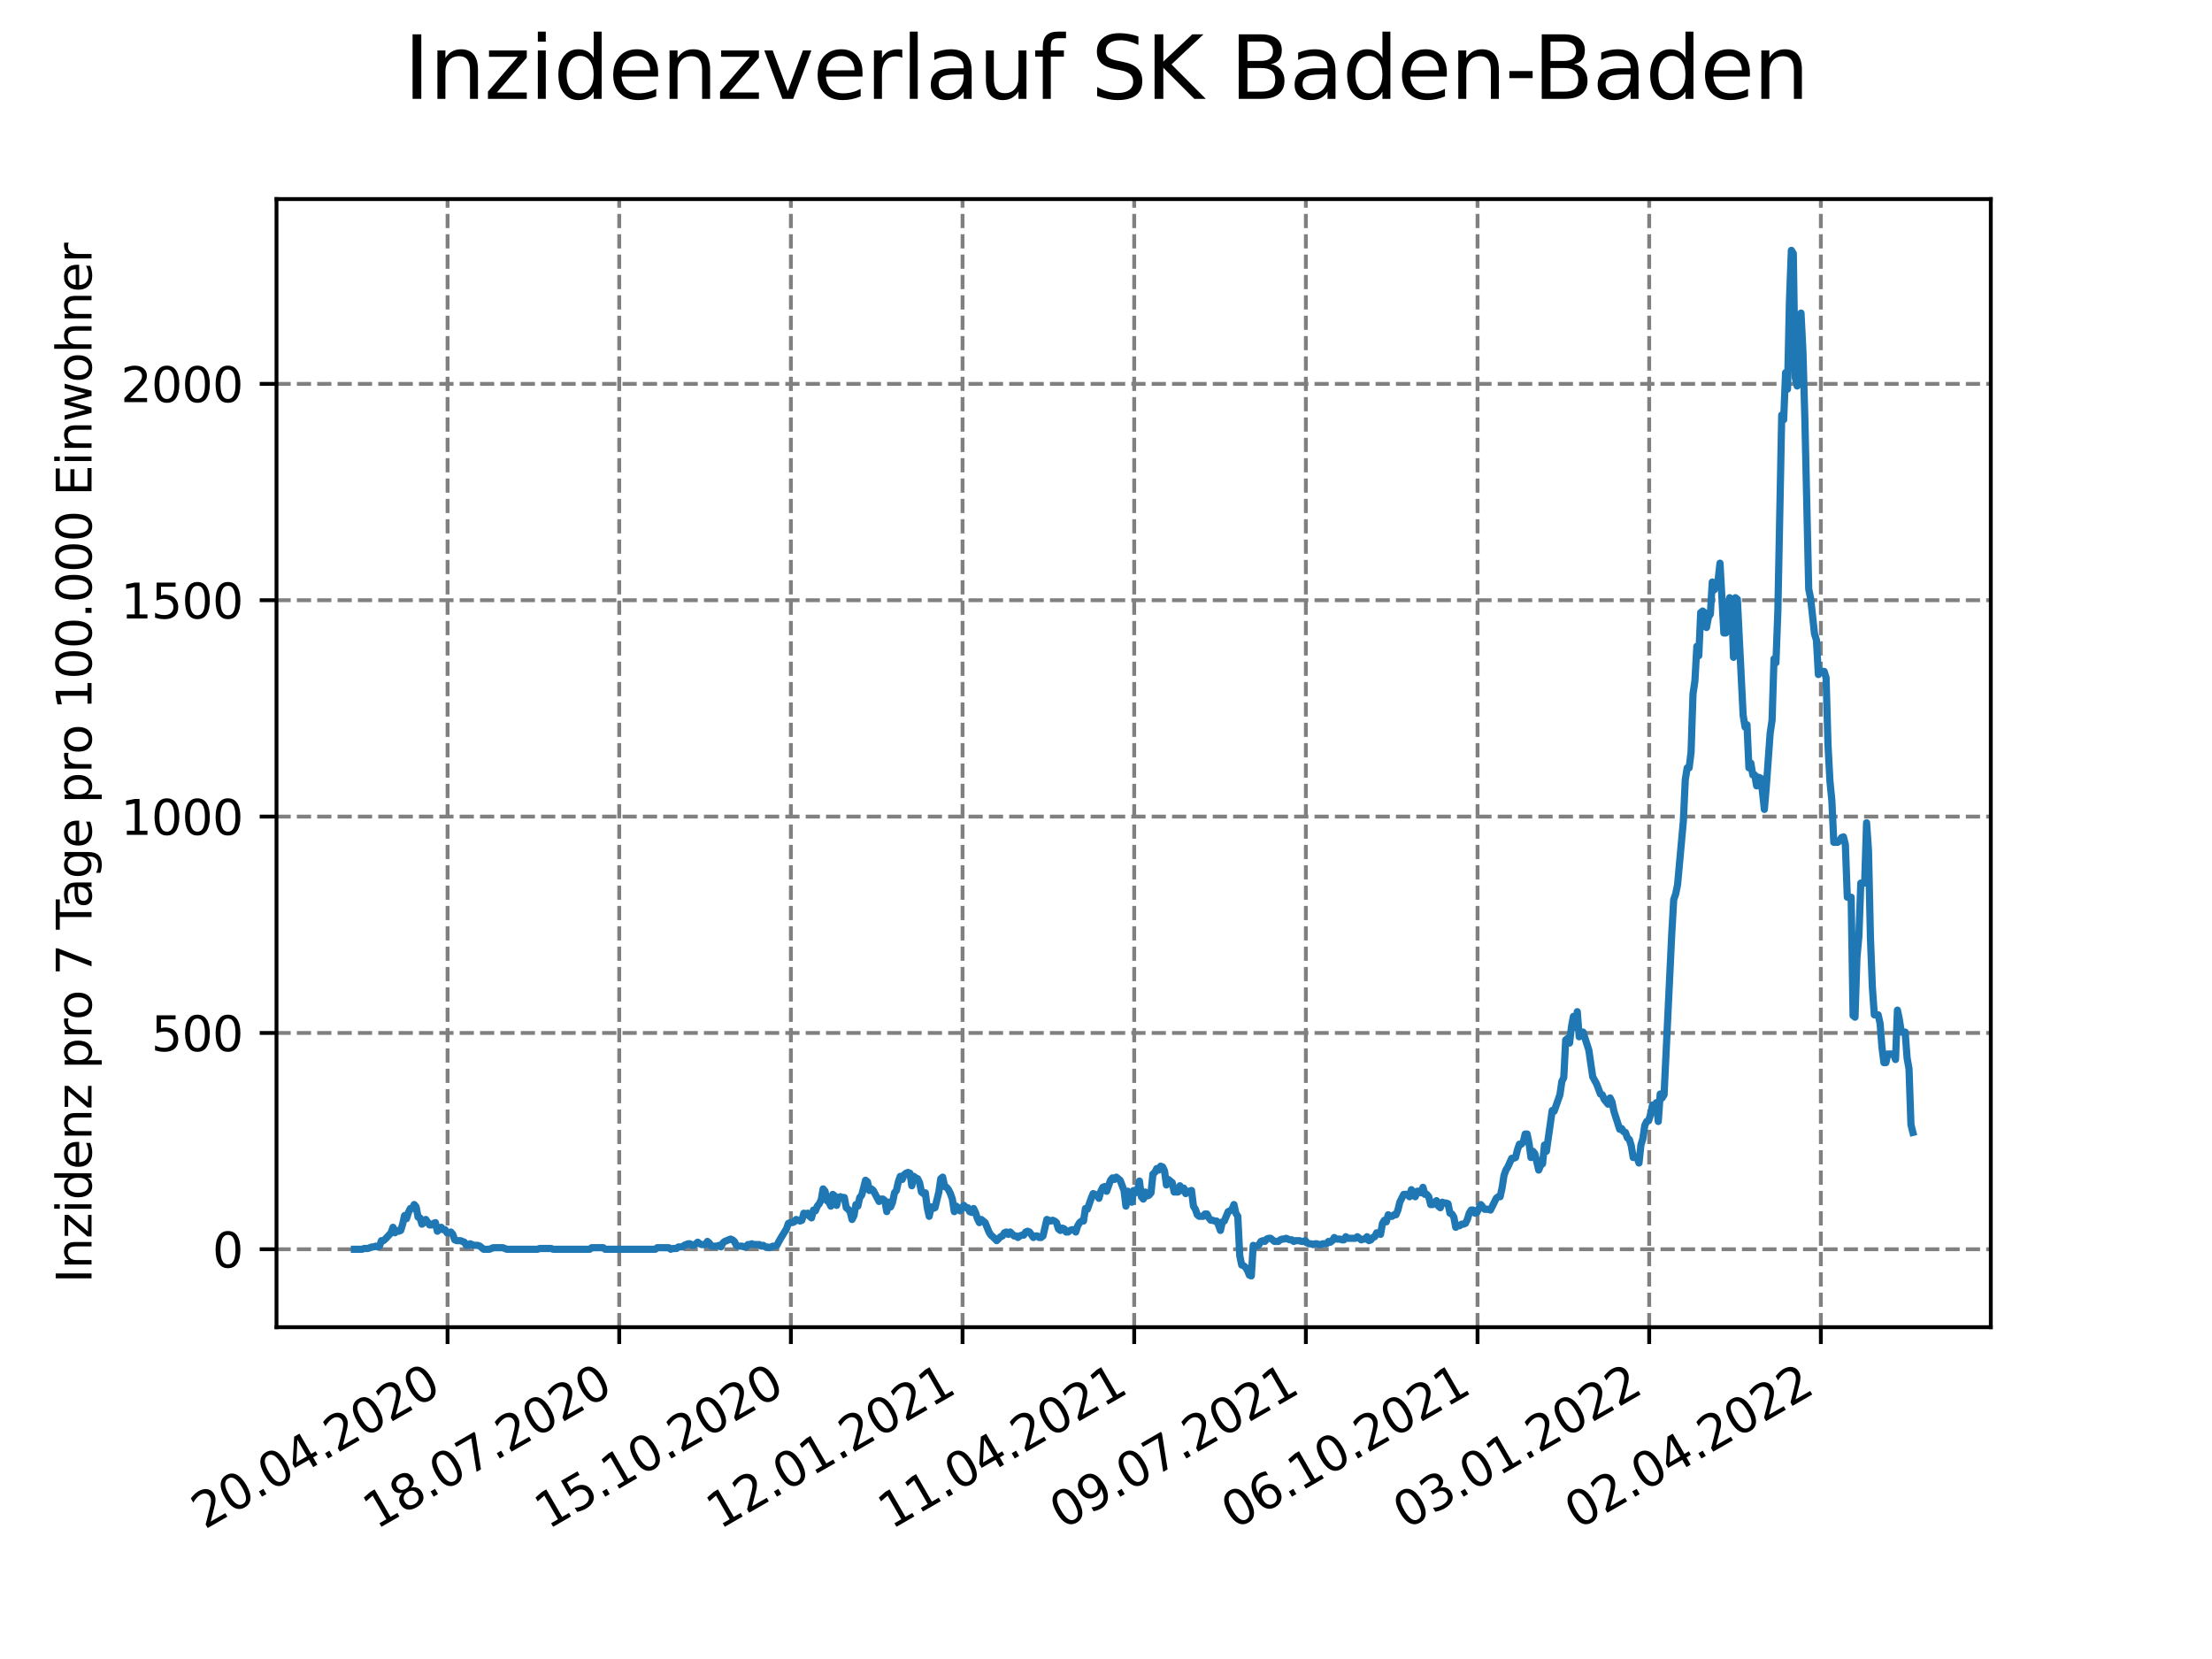 <?xml version="1.0" encoding="utf-8" standalone="no"?>
<!DOCTYPE svg PUBLIC "-//W3C//DTD SVG 1.1//EN"
  "http://www.w3.org/Graphics/SVG/1.1/DTD/svg11.dtd">
<svg xmlns:xlink="http://www.w3.org/1999/xlink" width="460.8pt" height="345.6pt" viewBox="0 0 460.8 345.6" xmlns="http://www.w3.org/2000/svg" version="1.1">
 <defs>
  <style type="text/css">*{stroke-linejoin: round; stroke-linecap: butt}</style>
 </defs>
 <g id="figure_1">
  <g id="patch_1">
   <path d="M 0 345.6 
L 460.8 345.6 
L 460.8 0 
L 0 0 
z
" style="fill: #ffffff"/>
  </g>
  <g id="axes_1">
   <g id="patch_2">
    <path d="M 57.6 276.48 
L 414.72 276.48 
L 414.72 41.472 
L 57.6 41.472 
z
" style="fill: #ffffff"/>
   </g>
   <g id="matplotlib.axis_1">
    <g id="xtick_1">
     <g id="line2d_1">
      <path d="M 93.236 276.48 
L 93.236 41.472 
" clip-path="url(#p1886f4c3bf)" style="fill: none; stroke-dasharray: 2.96,1.28; stroke-dashoffset: 0; stroke: #808080; stroke-width: 0.8"/>
     </g>
     <g id="line2d_2">
      <defs>
       <path id="m9a89ffc58c" d="M 0 0 
L 0 3.5 
" style="stroke: #000000; stroke-width: 0.8"/>
      </defs>
      <g>
       <use xlink:href="#m9a89ffc58c" x="93.236" y="276.48" style="stroke: #000000; stroke-width: 0.8"/>
      </g>
     </g>
     <g id="text_1">
      <!-- 20.04.2020 -->
      <g transform="translate(42.611 318.689)rotate(-30)scale(0.1 -0.1)">
       <defs>
        <path id="DejaVuSans-32" d="M 1228 531 
L 3431 531 
L 3431 0 
L 469 0 
L 469 531 
Q 828 903 1448 1529 
Q 2069 2156 2228 2338 
Q 2531 2678 2651 2914 
Q 2772 3150 2772 3378 
Q 2772 3750 2511 3984 
Q 2250 4219 1831 4219 
Q 1534 4219 1204 4116 
Q 875 4013 500 3803 
L 500 4441 
Q 881 4594 1212 4672 
Q 1544 4750 1819 4750 
Q 2544 4750 2975 4387 
Q 3406 4025 3406 3419 
Q 3406 3131 3298 2873 
Q 3191 2616 2906 2266 
Q 2828 2175 2409 1742 
Q 1991 1309 1228 531 
z
" transform="scale(0.016)"/>
        <path id="DejaVuSans-30" d="M 2034 4250 
Q 1547 4250 1301 3770 
Q 1056 3291 1056 2328 
Q 1056 1369 1301 889 
Q 1547 409 2034 409 
Q 2525 409 2770 889 
Q 3016 1369 3016 2328 
Q 3016 3291 2770 3770 
Q 2525 4250 2034 4250 
z
M 2034 4750 
Q 2819 4750 3233 4129 
Q 3647 3509 3647 2328 
Q 3647 1150 3233 529 
Q 2819 -91 2034 -91 
Q 1250 -91 836 529 
Q 422 1150 422 2328 
Q 422 3509 836 4129 
Q 1250 4750 2034 4750 
z
" transform="scale(0.016)"/>
        <path id="DejaVuSans-2e" d="M 684 794 
L 1344 794 
L 1344 0 
L 684 0 
L 684 794 
z
" transform="scale(0.016)"/>
        <path id="DejaVuSans-34" d="M 2419 4116 
L 825 1625 
L 2419 1625 
L 2419 4116 
z
M 2253 4666 
L 3047 4666 
L 3047 1625 
L 3713 1625 
L 3713 1100 
L 3047 1100 
L 3047 0 
L 2419 0 
L 2419 1100 
L 313 1100 
L 313 1709 
L 2253 4666 
z
" transform="scale(0.016)"/>
       </defs>
       <use xlink:href="#DejaVuSans-32"/>
       <use xlink:href="#DejaVuSans-30" x="63.623"/>
       <use xlink:href="#DejaVuSans-2e" x="127.246"/>
       <use xlink:href="#DejaVuSans-30" x="159.033"/>
       <use xlink:href="#DejaVuSans-34" x="222.656"/>
       <use xlink:href="#DejaVuSans-2e" x="286.279"/>
       <use xlink:href="#DejaVuSans-32" x="318.066"/>
       <use xlink:href="#DejaVuSans-30" x="381.689"/>
       <use xlink:href="#DejaVuSans-32" x="445.312"/>
       <use xlink:href="#DejaVuSans-30" x="508.936"/>
      </g>
     </g>
    </g>
    <g id="xtick_2">
     <g id="line2d_3">
      <path d="M 128.997 276.48 
L 128.997 41.472 
" clip-path="url(#p1886f4c3bf)" style="fill: none; stroke-dasharray: 2.96,1.28; stroke-dashoffset: 0; stroke: #808080; stroke-width: 0.8"/>
     </g>
     <g id="line2d_4">
      <g>
       <use xlink:href="#m9a89ffc58c" x="128.997" y="276.48" style="stroke: #000000; stroke-width: 0.8"/>
      </g>
     </g>
     <g id="text_2">
      <!-- 18.07.2020 -->
      <g transform="translate(78.371 318.689)rotate(-30)scale(0.1 -0.1)">
       <defs>
        <path id="DejaVuSans-31" d="M 794 531 
L 1825 531 
L 1825 4091 
L 703 3866 
L 703 4441 
L 1819 4666 
L 2450 4666 
L 2450 531 
L 3481 531 
L 3481 0 
L 794 0 
L 794 531 
z
" transform="scale(0.016)"/>
        <path id="DejaVuSans-38" d="M 2034 2216 
Q 1584 2216 1326 1975 
Q 1069 1734 1069 1313 
Q 1069 891 1326 650 
Q 1584 409 2034 409 
Q 2484 409 2743 651 
Q 3003 894 3003 1313 
Q 3003 1734 2745 1975 
Q 2488 2216 2034 2216 
z
M 1403 2484 
Q 997 2584 770 2862 
Q 544 3141 544 3541 
Q 544 4100 942 4425 
Q 1341 4750 2034 4750 
Q 2731 4750 3128 4425 
Q 3525 4100 3525 3541 
Q 3525 3141 3298 2862 
Q 3072 2584 2669 2484 
Q 3125 2378 3379 2068 
Q 3634 1759 3634 1313 
Q 3634 634 3220 271 
Q 2806 -91 2034 -91 
Q 1263 -91 848 271 
Q 434 634 434 1313 
Q 434 1759 690 2068 
Q 947 2378 1403 2484 
z
M 1172 3481 
Q 1172 3119 1398 2916 
Q 1625 2713 2034 2713 
Q 2441 2713 2670 2916 
Q 2900 3119 2900 3481 
Q 2900 3844 2670 4047 
Q 2441 4250 2034 4250 
Q 1625 4250 1398 4047 
Q 1172 3844 1172 3481 
z
" transform="scale(0.016)"/>
        <path id="DejaVuSans-37" d="M 525 4666 
L 3525 4666 
L 3525 4397 
L 1831 0 
L 1172 0 
L 2766 4134 
L 525 4134 
L 525 4666 
z
" transform="scale(0.016)"/>
       </defs>
       <use xlink:href="#DejaVuSans-31"/>
       <use xlink:href="#DejaVuSans-38" x="63.623"/>
       <use xlink:href="#DejaVuSans-2e" x="127.246"/>
       <use xlink:href="#DejaVuSans-30" x="159.033"/>
       <use xlink:href="#DejaVuSans-37" x="222.656"/>
       <use xlink:href="#DejaVuSans-2e" x="286.279"/>
       <use xlink:href="#DejaVuSans-32" x="318.066"/>
       <use xlink:href="#DejaVuSans-30" x="381.689"/>
       <use xlink:href="#DejaVuSans-32" x="445.312"/>
       <use xlink:href="#DejaVuSans-30" x="508.936"/>
      </g>
     </g>
    </g>
    <g id="xtick_3">
     <g id="line2d_5">
      <path d="M 164.757 276.48 
L 164.757 41.472 
" clip-path="url(#p1886f4c3bf)" style="fill: none; stroke-dasharray: 2.96,1.28; stroke-dashoffset: 0; stroke: #808080; stroke-width: 0.8"/>
     </g>
     <g id="line2d_6">
      <g>
       <use xlink:href="#m9a89ffc58c" x="164.757" y="276.48" style="stroke: #000000; stroke-width: 0.8"/>
      </g>
     </g>
     <g id="text_3">
      <!-- 15.10.2020 -->
      <g transform="translate(114.132 318.689)rotate(-30)scale(0.1 -0.1)">
       <defs>
        <path id="DejaVuSans-35" d="M 691 4666 
L 3169 4666 
L 3169 4134 
L 1269 4134 
L 1269 2991 
Q 1406 3038 1543 3061 
Q 1681 3084 1819 3084 
Q 2600 3084 3056 2656 
Q 3513 2228 3513 1497 
Q 3513 744 3044 326 
Q 2575 -91 1722 -91 
Q 1428 -91 1123 -41 
Q 819 9 494 109 
L 494 744 
Q 775 591 1075 516 
Q 1375 441 1709 441 
Q 2250 441 2565 725 
Q 2881 1009 2881 1497 
Q 2881 1984 2565 2268 
Q 2250 2553 1709 2553 
Q 1456 2553 1204 2497 
Q 953 2441 691 2322 
L 691 4666 
z
" transform="scale(0.016)"/>
       </defs>
       <use xlink:href="#DejaVuSans-31"/>
       <use xlink:href="#DejaVuSans-35" x="63.623"/>
       <use xlink:href="#DejaVuSans-2e" x="127.246"/>
       <use xlink:href="#DejaVuSans-31" x="159.033"/>
       <use xlink:href="#DejaVuSans-30" x="222.656"/>
       <use xlink:href="#DejaVuSans-2e" x="286.279"/>
       <use xlink:href="#DejaVuSans-32" x="318.066"/>
       <use xlink:href="#DejaVuSans-30" x="381.689"/>
       <use xlink:href="#DejaVuSans-32" x="445.312"/>
       <use xlink:href="#DejaVuSans-30" x="508.936"/>
      </g>
     </g>
    </g>
    <g id="xtick_4">
     <g id="line2d_7">
      <path d="M 200.517 276.48 
L 200.517 41.472 
" clip-path="url(#p1886f4c3bf)" style="fill: none; stroke-dasharray: 2.96,1.28; stroke-dashoffset: 0; stroke: #808080; stroke-width: 0.8"/>
     </g>
     <g id="line2d_8">
      <g>
       <use xlink:href="#m9a89ffc58c" x="200.517" y="276.48" style="stroke: #000000; stroke-width: 0.8"/>
      </g>
     </g>
     <g id="text_4">
      <!-- 12.01.2021 -->
      <g transform="translate(149.892 318.689)rotate(-30)scale(0.1 -0.1)">
       <use xlink:href="#DejaVuSans-31"/>
       <use xlink:href="#DejaVuSans-32" x="63.623"/>
       <use xlink:href="#DejaVuSans-2e" x="127.246"/>
       <use xlink:href="#DejaVuSans-30" x="159.033"/>
       <use xlink:href="#DejaVuSans-31" x="222.656"/>
       <use xlink:href="#DejaVuSans-2e" x="286.279"/>
       <use xlink:href="#DejaVuSans-32" x="318.066"/>
       <use xlink:href="#DejaVuSans-30" x="381.689"/>
       <use xlink:href="#DejaVuSans-32" x="445.312"/>
       <use xlink:href="#DejaVuSans-31" x="508.936"/>
      </g>
     </g>
    </g>
    <g id="xtick_5">
     <g id="line2d_9">
      <path d="M 236.277 276.48 
L 236.277 41.472 
" clip-path="url(#p1886f4c3bf)" style="fill: none; stroke-dasharray: 2.96,1.28; stroke-dashoffset: 0; stroke: #808080; stroke-width: 0.8"/>
     </g>
     <g id="line2d_10">
      <g>
       <use xlink:href="#m9a89ffc58c" x="236.277" y="276.48" style="stroke: #000000; stroke-width: 0.8"/>
      </g>
     </g>
     <g id="text_5">
      <!-- 11.04.2021 -->
      <g transform="translate(185.652 318.689)rotate(-30)scale(0.1 -0.1)">
       <use xlink:href="#DejaVuSans-31"/>
       <use xlink:href="#DejaVuSans-31" x="63.623"/>
       <use xlink:href="#DejaVuSans-2e" x="127.246"/>
       <use xlink:href="#DejaVuSans-30" x="159.033"/>
       <use xlink:href="#DejaVuSans-34" x="222.656"/>
       <use xlink:href="#DejaVuSans-2e" x="286.279"/>
       <use xlink:href="#DejaVuSans-32" x="318.066"/>
       <use xlink:href="#DejaVuSans-30" x="381.689"/>
       <use xlink:href="#DejaVuSans-32" x="445.312"/>
       <use xlink:href="#DejaVuSans-31" x="508.936"/>
      </g>
     </g>
    </g>
    <g id="xtick_6">
     <g id="line2d_11">
      <path d="M 272.037 276.48 
L 272.037 41.472 
" clip-path="url(#p1886f4c3bf)" style="fill: none; stroke-dasharray: 2.96,1.28; stroke-dashoffset: 0; stroke: #808080; stroke-width: 0.8"/>
     </g>
     <g id="line2d_12">
      <g>
       <use xlink:href="#m9a89ffc58c" x="272.037" y="276.48" style="stroke: #000000; stroke-width: 0.8"/>
      </g>
     </g>
     <g id="text_6">
      <!-- 09.07.2021 -->
      <g transform="translate(221.412 318.689)rotate(-30)scale(0.1 -0.1)">
       <defs>
        <path id="DejaVuSans-39" d="M 703 97 
L 703 672 
Q 941 559 1184 500 
Q 1428 441 1663 441 
Q 2288 441 2617 861 
Q 2947 1281 2994 2138 
Q 2813 1869 2534 1725 
Q 2256 1581 1919 1581 
Q 1219 1581 811 2004 
Q 403 2428 403 3163 
Q 403 3881 828 4315 
Q 1253 4750 1959 4750 
Q 2769 4750 3195 4129 
Q 3622 3509 3622 2328 
Q 3622 1225 3098 567 
Q 2575 -91 1691 -91 
Q 1453 -91 1209 -44 
Q 966 3 703 97 
z
M 1959 2075 
Q 2384 2075 2632 2365 
Q 2881 2656 2881 3163 
Q 2881 3666 2632 3958 
Q 2384 4250 1959 4250 
Q 1534 4250 1286 3958 
Q 1038 3666 1038 3163 
Q 1038 2656 1286 2365 
Q 1534 2075 1959 2075 
z
" transform="scale(0.016)"/>
       </defs>
       <use xlink:href="#DejaVuSans-30"/>
       <use xlink:href="#DejaVuSans-39" x="63.623"/>
       <use xlink:href="#DejaVuSans-2e" x="127.246"/>
       <use xlink:href="#DejaVuSans-30" x="159.033"/>
       <use xlink:href="#DejaVuSans-37" x="222.656"/>
       <use xlink:href="#DejaVuSans-2e" x="286.279"/>
       <use xlink:href="#DejaVuSans-32" x="318.066"/>
       <use xlink:href="#DejaVuSans-30" x="381.689"/>
       <use xlink:href="#DejaVuSans-32" x="445.312"/>
       <use xlink:href="#DejaVuSans-31" x="508.936"/>
      </g>
     </g>
    </g>
    <g id="xtick_7">
     <g id="line2d_13">
      <path d="M 307.798 276.48 
L 307.798 41.472 
" clip-path="url(#p1886f4c3bf)" style="fill: none; stroke-dasharray: 2.96,1.28; stroke-dashoffset: 0; stroke: #808080; stroke-width: 0.8"/>
     </g>
     <g id="line2d_14">
      <g>
       <use xlink:href="#m9a89ffc58c" x="307.798" y="276.48" style="stroke: #000000; stroke-width: 0.8"/>
      </g>
     </g>
     <g id="text_7">
      <!-- 06.10.2021 -->
      <g transform="translate(257.172 318.689)rotate(-30)scale(0.1 -0.1)">
       <defs>
        <path id="DejaVuSans-36" d="M 2113 2584 
Q 1688 2584 1439 2293 
Q 1191 2003 1191 1497 
Q 1191 994 1439 701 
Q 1688 409 2113 409 
Q 2538 409 2786 701 
Q 3034 994 3034 1497 
Q 3034 2003 2786 2293 
Q 2538 2584 2113 2584 
z
M 3366 4563 
L 3366 3988 
Q 3128 4100 2886 4159 
Q 2644 4219 2406 4219 
Q 1781 4219 1451 3797 
Q 1122 3375 1075 2522 
Q 1259 2794 1537 2939 
Q 1816 3084 2150 3084 
Q 2853 3084 3261 2657 
Q 3669 2231 3669 1497 
Q 3669 778 3244 343 
Q 2819 -91 2113 -91 
Q 1303 -91 875 529 
Q 447 1150 447 2328 
Q 447 3434 972 4092 
Q 1497 4750 2381 4750 
Q 2619 4750 2861 4703 
Q 3103 4656 3366 4563 
z
" transform="scale(0.016)"/>
       </defs>
       <use xlink:href="#DejaVuSans-30"/>
       <use xlink:href="#DejaVuSans-36" x="63.623"/>
       <use xlink:href="#DejaVuSans-2e" x="127.246"/>
       <use xlink:href="#DejaVuSans-31" x="159.033"/>
       <use xlink:href="#DejaVuSans-30" x="222.656"/>
       <use xlink:href="#DejaVuSans-2e" x="286.279"/>
       <use xlink:href="#DejaVuSans-32" x="318.066"/>
       <use xlink:href="#DejaVuSans-30" x="381.689"/>
       <use xlink:href="#DejaVuSans-32" x="445.312"/>
       <use xlink:href="#DejaVuSans-31" x="508.936"/>
      </g>
     </g>
    </g>
    <g id="xtick_8">
     <g id="line2d_15">
      <path d="M 343.558 276.48 
L 343.558 41.472 
" clip-path="url(#p1886f4c3bf)" style="fill: none; stroke-dasharray: 2.96,1.28; stroke-dashoffset: 0; stroke: #808080; stroke-width: 0.8"/>
     </g>
     <g id="line2d_16">
      <g>
       <use xlink:href="#m9a89ffc58c" x="343.558" y="276.48" style="stroke: #000000; stroke-width: 0.8"/>
      </g>
     </g>
     <g id="text_8">
      <!-- 03.01.2022 -->
      <g transform="translate(292.933 318.689)rotate(-30)scale(0.1 -0.1)">
       <defs>
        <path id="DejaVuSans-33" d="M 2597 2516 
Q 3050 2419 3304 2112 
Q 3559 1806 3559 1356 
Q 3559 666 3084 287 
Q 2609 -91 1734 -91 
Q 1441 -91 1130 -33 
Q 819 25 488 141 
L 488 750 
Q 750 597 1062 519 
Q 1375 441 1716 441 
Q 2309 441 2620 675 
Q 2931 909 2931 1356 
Q 2931 1769 2642 2001 
Q 2353 2234 1838 2234 
L 1294 2234 
L 1294 2753 
L 1863 2753 
Q 2328 2753 2575 2939 
Q 2822 3125 2822 3475 
Q 2822 3834 2567 4026 
Q 2313 4219 1838 4219 
Q 1578 4219 1281 4162 
Q 984 4106 628 3988 
L 628 4550 
Q 988 4650 1302 4700 
Q 1616 4750 1894 4750 
Q 2613 4750 3031 4423 
Q 3450 4097 3450 3541 
Q 3450 3153 3228 2886 
Q 3006 2619 2597 2516 
z
" transform="scale(0.016)"/>
       </defs>
       <use xlink:href="#DejaVuSans-30"/>
       <use xlink:href="#DejaVuSans-33" x="63.623"/>
       <use xlink:href="#DejaVuSans-2e" x="127.246"/>
       <use xlink:href="#DejaVuSans-30" x="159.033"/>
       <use xlink:href="#DejaVuSans-31" x="222.656"/>
       <use xlink:href="#DejaVuSans-2e" x="286.279"/>
       <use xlink:href="#DejaVuSans-32" x="318.066"/>
       <use xlink:href="#DejaVuSans-30" x="381.689"/>
       <use xlink:href="#DejaVuSans-32" x="445.312"/>
       <use xlink:href="#DejaVuSans-32" x="508.936"/>
      </g>
     </g>
    </g>
    <g id="xtick_9">
     <g id="line2d_17">
      <path d="M 379.318 276.48 
L 379.318 41.472 
" clip-path="url(#p1886f4c3bf)" style="fill: none; stroke-dasharray: 2.96,1.28; stroke-dashoffset: 0; stroke: #808080; stroke-width: 0.8"/>
     </g>
     <g id="line2d_18">
      <g>
       <use xlink:href="#m9a89ffc58c" x="379.318" y="276.48" style="stroke: #000000; stroke-width: 0.8"/>
      </g>
     </g>
     <g id="text_9">
      <!-- 02.04.2022 -->
      <g transform="translate(328.693 318.689)rotate(-30)scale(0.1 -0.1)">
       <use xlink:href="#DejaVuSans-30"/>
       <use xlink:href="#DejaVuSans-32" x="63.623"/>
       <use xlink:href="#DejaVuSans-2e" x="127.246"/>
       <use xlink:href="#DejaVuSans-30" x="159.033"/>
       <use xlink:href="#DejaVuSans-34" x="222.656"/>
       <use xlink:href="#DejaVuSans-2e" x="286.279"/>
       <use xlink:href="#DejaVuSans-32" x="318.066"/>
       <use xlink:href="#DejaVuSans-30" x="381.689"/>
       <use xlink:href="#DejaVuSans-32" x="445.312"/>
       <use xlink:href="#DejaVuSans-32" x="508.936"/>
      </g>
     </g>
    </g>
   </g>
   <g id="matplotlib.axis_2">
    <g id="ytick_1">
     <g id="line2d_19">
      <path d="M 57.6 260.244 
L 414.72 260.244 
" clip-path="url(#p1886f4c3bf)" style="fill: none; stroke-dasharray: 2.96,1.28; stroke-dashoffset: 0; stroke: #808080; stroke-width: 0.8"/>
     </g>
     <g id="line2d_20">
      <defs>
       <path id="m4c1bac4424" d="M 0 0 
L -3.5 0 
" style="stroke: #000000; stroke-width: 0.8"/>
      </defs>
      <g>
       <use xlink:href="#m4c1bac4424" x="57.6" y="260.244" style="stroke: #000000; stroke-width: 0.8"/>
      </g>
     </g>
     <g id="text_10">
      <!-- 0 -->
      <g transform="translate(44.237 264.044)scale(0.1 -0.1)">
       <use xlink:href="#DejaVuSans-30"/>
      </g>
     </g>
    </g>
    <g id="ytick_2">
     <g id="line2d_21">
      <path d="M 57.6 215.176 
L 414.72 215.176 
" clip-path="url(#p1886f4c3bf)" style="fill: none; stroke-dasharray: 2.96,1.28; stroke-dashoffset: 0; stroke: #808080; stroke-width: 0.8"/>
     </g>
     <g id="line2d_22">
      <g>
       <use xlink:href="#m4c1bac4424" x="57.6" y="215.176" style="stroke: #000000; stroke-width: 0.8"/>
      </g>
     </g>
     <g id="text_11">
      <!-- 500 -->
      <g transform="translate(31.512 218.975)scale(0.1 -0.1)">
       <use xlink:href="#DejaVuSans-35"/>
       <use xlink:href="#DejaVuSans-30" x="63.623"/>
       <use xlink:href="#DejaVuSans-30" x="127.246"/>
      </g>
     </g>
    </g>
    <g id="ytick_3">
     <g id="line2d_23">
      <path d="M 57.6 170.107 
L 414.72 170.107 
" clip-path="url(#p1886f4c3bf)" style="fill: none; stroke-dasharray: 2.96,1.28; stroke-dashoffset: 0; stroke: #808080; stroke-width: 0.8"/>
     </g>
     <g id="line2d_24">
      <g>
       <use xlink:href="#m4c1bac4424" x="57.6" y="170.107" style="stroke: #000000; stroke-width: 0.8"/>
      </g>
     </g>
     <g id="text_12">
      <!-- 1000 -->
      <g transform="translate(25.15 173.907)scale(0.1 -0.1)">
       <use xlink:href="#DejaVuSans-31"/>
       <use xlink:href="#DejaVuSans-30" x="63.623"/>
       <use xlink:href="#DejaVuSans-30" x="127.246"/>
       <use xlink:href="#DejaVuSans-30" x="190.869"/>
      </g>
     </g>
    </g>
    <g id="ytick_4">
     <g id="line2d_25">
      <path d="M 57.6 125.039 
L 414.72 125.039 
" clip-path="url(#p1886f4c3bf)" style="fill: none; stroke-dasharray: 2.96,1.28; stroke-dashoffset: 0; stroke: #808080; stroke-width: 0.8"/>
     </g>
     <g id="line2d_26">
      <g>
       <use xlink:href="#m4c1bac4424" x="57.6" y="125.039" style="stroke: #000000; stroke-width: 0.8"/>
      </g>
     </g>
     <g id="text_13">
      <!-- 1500 -->
      <g transform="translate(25.15 128.838)scale(0.1 -0.1)">
       <use xlink:href="#DejaVuSans-31"/>
       <use xlink:href="#DejaVuSans-35" x="63.623"/>
       <use xlink:href="#DejaVuSans-30" x="127.246"/>
       <use xlink:href="#DejaVuSans-30" x="190.869"/>
      </g>
     </g>
    </g>
    <g id="ytick_5">
     <g id="line2d_27">
      <path d="M 57.6 79.97 
L 414.72 79.97 
" clip-path="url(#p1886f4c3bf)" style="fill: none; stroke-dasharray: 2.96,1.28; stroke-dashoffset: 0; stroke: #808080; stroke-width: 0.8"/>
     </g>
     <g id="line2d_28">
      <g>
       <use xlink:href="#m4c1bac4424" x="57.6" y="79.97" style="stroke: #000000; stroke-width: 0.8"/>
      </g>
     </g>
     <g id="text_14">
      <!-- 2000 -->
      <g transform="translate(25.15 83.77)scale(0.1 -0.1)">
       <use xlink:href="#DejaVuSans-32"/>
       <use xlink:href="#DejaVuSans-30" x="63.623"/>
       <use xlink:href="#DejaVuSans-30" x="127.246"/>
       <use xlink:href="#DejaVuSans-30" x="190.869"/>
      </g>
     </g>
    </g>
    <g id="text_15">
     <!-- Inzidenz pro 7 Tage pro 100.000 Einwohner -->
     <g transform="translate(19.07 267.301)rotate(-90)scale(0.1 -0.1)">
      <defs>
       <path id="DejaVuSans-49" d="M 628 4666 
L 1259 4666 
L 1259 0 
L 628 0 
L 628 4666 
z
" transform="scale(0.016)"/>
       <path id="DejaVuSans-6e" d="M 3513 2113 
L 3513 0 
L 2938 0 
L 2938 2094 
Q 2938 2591 2744 2837 
Q 2550 3084 2163 3084 
Q 1697 3084 1428 2787 
Q 1159 2491 1159 1978 
L 1159 0 
L 581 0 
L 581 3500 
L 1159 3500 
L 1159 2956 
Q 1366 3272 1645 3428 
Q 1925 3584 2291 3584 
Q 2894 3584 3203 3211 
Q 3513 2838 3513 2113 
z
" transform="scale(0.016)"/>
       <path id="DejaVuSans-7a" d="M 353 3500 
L 3084 3500 
L 3084 2975 
L 922 459 
L 3084 459 
L 3084 0 
L 275 0 
L 275 525 
L 2438 3041 
L 353 3041 
L 353 3500 
z
" transform="scale(0.016)"/>
       <path id="DejaVuSans-69" d="M 603 3500 
L 1178 3500 
L 1178 0 
L 603 0 
L 603 3500 
z
M 603 4863 
L 1178 4863 
L 1178 4134 
L 603 4134 
L 603 4863 
z
" transform="scale(0.016)"/>
       <path id="DejaVuSans-64" d="M 2906 2969 
L 2906 4863 
L 3481 4863 
L 3481 0 
L 2906 0 
L 2906 525 
Q 2725 213 2448 61 
Q 2172 -91 1784 -91 
Q 1150 -91 751 415 
Q 353 922 353 1747 
Q 353 2572 751 3078 
Q 1150 3584 1784 3584 
Q 2172 3584 2448 3432 
Q 2725 3281 2906 2969 
z
M 947 1747 
Q 947 1113 1208 752 
Q 1469 391 1925 391 
Q 2381 391 2643 752 
Q 2906 1113 2906 1747 
Q 2906 2381 2643 2742 
Q 2381 3103 1925 3103 
Q 1469 3103 1208 2742 
Q 947 2381 947 1747 
z
" transform="scale(0.016)"/>
       <path id="DejaVuSans-65" d="M 3597 1894 
L 3597 1613 
L 953 1613 
Q 991 1019 1311 708 
Q 1631 397 2203 397 
Q 2534 397 2845 478 
Q 3156 559 3463 722 
L 3463 178 
Q 3153 47 2828 -22 
Q 2503 -91 2169 -91 
Q 1331 -91 842 396 
Q 353 884 353 1716 
Q 353 2575 817 3079 
Q 1281 3584 2069 3584 
Q 2775 3584 3186 3129 
Q 3597 2675 3597 1894 
z
M 3022 2063 
Q 3016 2534 2758 2815 
Q 2500 3097 2075 3097 
Q 1594 3097 1305 2825 
Q 1016 2553 972 2059 
L 3022 2063 
z
" transform="scale(0.016)"/>
       <path id="DejaVuSans-20" transform="scale(0.016)"/>
       <path id="DejaVuSans-70" d="M 1159 525 
L 1159 -1331 
L 581 -1331 
L 581 3500 
L 1159 3500 
L 1159 2969 
Q 1341 3281 1617 3432 
Q 1894 3584 2278 3584 
Q 2916 3584 3314 3078 
Q 3713 2572 3713 1747 
Q 3713 922 3314 415 
Q 2916 -91 2278 -91 
Q 1894 -91 1617 61 
Q 1341 213 1159 525 
z
M 3116 1747 
Q 3116 2381 2855 2742 
Q 2594 3103 2138 3103 
Q 1681 3103 1420 2742 
Q 1159 2381 1159 1747 
Q 1159 1113 1420 752 
Q 1681 391 2138 391 
Q 2594 391 2855 752 
Q 3116 1113 3116 1747 
z
" transform="scale(0.016)"/>
       <path id="DejaVuSans-72" d="M 2631 2963 
Q 2534 3019 2420 3045 
Q 2306 3072 2169 3072 
Q 1681 3072 1420 2755 
Q 1159 2438 1159 1844 
L 1159 0 
L 581 0 
L 581 3500 
L 1159 3500 
L 1159 2956 
Q 1341 3275 1631 3429 
Q 1922 3584 2338 3584 
Q 2397 3584 2469 3576 
Q 2541 3569 2628 3553 
L 2631 2963 
z
" transform="scale(0.016)"/>
       <path id="DejaVuSans-6f" d="M 1959 3097 
Q 1497 3097 1228 2736 
Q 959 2375 959 1747 
Q 959 1119 1226 758 
Q 1494 397 1959 397 
Q 2419 397 2687 759 
Q 2956 1122 2956 1747 
Q 2956 2369 2687 2733 
Q 2419 3097 1959 3097 
z
M 1959 3584 
Q 2709 3584 3137 3096 
Q 3566 2609 3566 1747 
Q 3566 888 3137 398 
Q 2709 -91 1959 -91 
Q 1206 -91 779 398 
Q 353 888 353 1747 
Q 353 2609 779 3096 
Q 1206 3584 1959 3584 
z
" transform="scale(0.016)"/>
       <path id="DejaVuSans-54" d="M -19 4666 
L 3928 4666 
L 3928 4134 
L 2272 4134 
L 2272 0 
L 1638 0 
L 1638 4134 
L -19 4134 
L -19 4666 
z
" transform="scale(0.016)"/>
       <path id="DejaVuSans-61" d="M 2194 1759 
Q 1497 1759 1228 1600 
Q 959 1441 959 1056 
Q 959 750 1161 570 
Q 1363 391 1709 391 
Q 2188 391 2477 730 
Q 2766 1069 2766 1631 
L 2766 1759 
L 2194 1759 
z
M 3341 1997 
L 3341 0 
L 2766 0 
L 2766 531 
Q 2569 213 2275 61 
Q 1981 -91 1556 -91 
Q 1019 -91 701 211 
Q 384 513 384 1019 
Q 384 1609 779 1909 
Q 1175 2209 1959 2209 
L 2766 2209 
L 2766 2266 
Q 2766 2663 2505 2880 
Q 2244 3097 1772 3097 
Q 1472 3097 1187 3025 
Q 903 2953 641 2809 
L 641 3341 
Q 956 3463 1253 3523 
Q 1550 3584 1831 3584 
Q 2591 3584 2966 3190 
Q 3341 2797 3341 1997 
z
" transform="scale(0.016)"/>
       <path id="DejaVuSans-67" d="M 2906 1791 
Q 2906 2416 2648 2759 
Q 2391 3103 1925 3103 
Q 1463 3103 1205 2759 
Q 947 2416 947 1791 
Q 947 1169 1205 825 
Q 1463 481 1925 481 
Q 2391 481 2648 825 
Q 2906 1169 2906 1791 
z
M 3481 434 
Q 3481 -459 3084 -895 
Q 2688 -1331 1869 -1331 
Q 1566 -1331 1297 -1286 
Q 1028 -1241 775 -1147 
L 775 -588 
Q 1028 -725 1275 -790 
Q 1522 -856 1778 -856 
Q 2344 -856 2625 -561 
Q 2906 -266 2906 331 
L 2906 616 
Q 2728 306 2450 153 
Q 2172 0 1784 0 
Q 1141 0 747 490 
Q 353 981 353 1791 
Q 353 2603 747 3093 
Q 1141 3584 1784 3584 
Q 2172 3584 2450 3431 
Q 2728 3278 2906 2969 
L 2906 3500 
L 3481 3500 
L 3481 434 
z
" transform="scale(0.016)"/>
       <path id="DejaVuSans-45" d="M 628 4666 
L 3578 4666 
L 3578 4134 
L 1259 4134 
L 1259 2753 
L 3481 2753 
L 3481 2222 
L 1259 2222 
L 1259 531 
L 3634 531 
L 3634 0 
L 628 0 
L 628 4666 
z
" transform="scale(0.016)"/>
       <path id="DejaVuSans-77" d="M 269 3500 
L 844 3500 
L 1563 769 
L 2278 3500 
L 2956 3500 
L 3675 769 
L 4391 3500 
L 4966 3500 
L 4050 0 
L 3372 0 
L 2619 2869 
L 1863 0 
L 1184 0 
L 269 3500 
z
" transform="scale(0.016)"/>
       <path id="DejaVuSans-68" d="M 3513 2113 
L 3513 0 
L 2938 0 
L 2938 2094 
Q 2938 2591 2744 2837 
Q 2550 3084 2163 3084 
Q 1697 3084 1428 2787 
Q 1159 2491 1159 1978 
L 1159 0 
L 581 0 
L 581 4863 
L 1159 4863 
L 1159 2956 
Q 1366 3272 1645 3428 
Q 1925 3584 2291 3584 
Q 2894 3584 3203 3211 
Q 3513 2838 3513 2113 
z
" transform="scale(0.016)"/>
      </defs>
      <use xlink:href="#DejaVuSans-49"/>
      <use xlink:href="#DejaVuSans-6e" x="29.492"/>
      <use xlink:href="#DejaVuSans-7a" x="92.871"/>
      <use xlink:href="#DejaVuSans-69" x="145.361"/>
      <use xlink:href="#DejaVuSans-64" x="173.145"/>
      <use xlink:href="#DejaVuSans-65" x="236.621"/>
      <use xlink:href="#DejaVuSans-6e" x="298.145"/>
      <use xlink:href="#DejaVuSans-7a" x="361.523"/>
      <use xlink:href="#DejaVuSans-20" x="414.014"/>
      <use xlink:href="#DejaVuSans-70" x="445.801"/>
      <use xlink:href="#DejaVuSans-72" x="509.277"/>
      <use xlink:href="#DejaVuSans-6f" x="548.141"/>
      <use xlink:href="#DejaVuSans-20" x="609.322"/>
      <use xlink:href="#DejaVuSans-37" x="641.109"/>
      <use xlink:href="#DejaVuSans-20" x="704.732"/>
      <use xlink:href="#DejaVuSans-54" x="736.52"/>
      <use xlink:href="#DejaVuSans-61" x="781.104"/>
      <use xlink:href="#DejaVuSans-67" x="842.383"/>
      <use xlink:href="#DejaVuSans-65" x="905.859"/>
      <use xlink:href="#DejaVuSans-20" x="967.383"/>
      <use xlink:href="#DejaVuSans-70" x="999.17"/>
      <use xlink:href="#DejaVuSans-72" x="1062.646"/>
      <use xlink:href="#DejaVuSans-6f" x="1101.51"/>
      <use xlink:href="#DejaVuSans-20" x="1162.691"/>
      <use xlink:href="#DejaVuSans-31" x="1194.479"/>
      <use xlink:href="#DejaVuSans-30" x="1258.102"/>
      <use xlink:href="#DejaVuSans-30" x="1321.725"/>
      <use xlink:href="#DejaVuSans-2e" x="1385.348"/>
      <use xlink:href="#DejaVuSans-30" x="1417.135"/>
      <use xlink:href="#DejaVuSans-30" x="1480.758"/>
      <use xlink:href="#DejaVuSans-30" x="1544.381"/>
      <use xlink:href="#DejaVuSans-20" x="1608.004"/>
      <use xlink:href="#DejaVuSans-45" x="1639.791"/>
      <use xlink:href="#DejaVuSans-69" x="1702.975"/>
      <use xlink:href="#DejaVuSans-6e" x="1730.758"/>
      <use xlink:href="#DejaVuSans-77" x="1794.137"/>
      <use xlink:href="#DejaVuSans-6f" x="1875.924"/>
      <use xlink:href="#DejaVuSans-68" x="1937.105"/>
      <use xlink:href="#DejaVuSans-6e" x="2000.484"/>
      <use xlink:href="#DejaVuSans-65" x="2063.863"/>
      <use xlink:href="#DejaVuSans-72" x="2125.387"/>
     </g>
    </g>
   </g>
   <g id="line2d_29">
    <path d="M 73.833 260.244 
L 75.44 260.244 
L 75.842 260.081 
L 76.645 260.081 
L 77.449 259.754 
L 77.851 259.754 
L 78.253 259.591 
L 78.654 259.754 
L 79.056 259.591 
L 79.458 258.448 
L 79.86 258.448 
L 80.262 258.121 
L 81.467 256.814 
L 81.869 255.671 
L 82.271 256.814 
L 82.672 256.324 
L 83.074 256.488 
L 83.476 256.324 
L 83.878 255.018 
L 84.28 253.221 
L 84.681 253.874 
L 85.083 252.568 
L 85.485 251.751 
L 85.887 251.751 
L 86.289 250.934 
L 86.69 251.424 
L 87.092 253.548 
L 87.494 253.711 
L 87.896 255.018 
L 88.298 254.691 
L 88.699 254.038 
L 89.503 255.181 
L 89.905 255.181 
L 90.307 254.854 
L 90.708 254.691 
L 91.11 256.488 
L 91.512 256.161 
L 91.914 255.671 
L 92.316 256.161 
L 92.717 256.161 
L 93.119 256.814 
L 93.521 256.814 
L 93.923 256.651 
L 94.325 257.141 
L 94.726 258.284 
L 95.128 258.448 
L 95.932 258.448 
L 96.735 258.774 
L 97.137 259.428 
L 97.539 259.428 
L 97.941 259.101 
L 98.744 259.428 
L 99.548 259.428 
L 99.95 259.591 
L 100.753 260.244 
L 101.959 260.244 
L 102.762 259.918 
L 104.771 259.918 
L 105.575 260.244 
L 112.004 260.244 
L 112.406 260.081 
L 114.816 260.081 
L 115.218 260.244 
L 122.852 260.244 
L 123.254 259.918 
L 125.665 259.918 
L 126.067 260.244 
L 136.514 260.244 
L 136.915 259.918 
L 139.326 259.918 
L 139.728 260.244 
L 140.13 260.081 
L 140.933 260.081 
L 141.335 259.754 
L 142.139 259.754 
L 142.541 259.428 
L 143.344 259.101 
L 143.746 259.101 
L 144.148 259.428 
L 144.55 259.428 
L 145.353 258.774 
L 145.755 259.101 
L 146.157 259.264 
L 146.96 259.264 
L 147.362 258.611 
L 147.764 258.938 
L 148.166 259.591 
L 149.371 259.591 
L 149.773 259.428 
L 150.175 259.754 
L 150.577 258.938 
L 150.978 258.611 
L 152.184 258.121 
L 152.586 258.284 
L 152.987 258.611 
L 153.389 259.428 
L 153.791 259.591 
L 154.595 259.591 
L 154.996 259.754 
L 155.398 259.754 
L 155.8 259.264 
L 156.202 259.264 
L 156.604 259.101 
L 157.005 259.264 
L 158.211 259.264 
L 158.613 259.591 
L 159.014 259.428 
L 159.416 259.754 
L 159.818 259.754 
L 160.22 259.918 
L 161.023 259.591 
L 161.425 259.591 
L 161.827 259.428 
L 162.631 257.958 
L 163.836 255.998 
L 164.238 254.854 
L 164.64 254.691 
L 165.041 254.691 
L 165.443 254.528 
L 165.845 254.038 
L 166.649 254.364 
L 167.05 254.201 
L 167.452 252.731 
L 167.854 253.058 
L 168.256 252.731 
L 168.658 253.384 
L 169.059 253.711 
L 169.461 252.078 
L 169.863 252.241 
L 170.265 251.261 
L 170.667 250.771 
L 171.068 249.954 
L 171.47 247.668 
L 171.872 248.158 
L 172.274 250.118 
L 172.676 250.444 
L 173.077 251.261 
L 173.479 248.811 
L 173.881 249.138 
L 174.283 251.098 
L 174.685 249.464 
L 175.086 249.301 
L 175.488 249.464 
L 175.89 249.464 
L 176.292 251.588 
L 176.694 251.914 
L 177.095 252.404 
L 177.497 254.038 
L 177.899 253.221 
L 178.301 250.934 
L 178.703 251.261 
L 179.104 249.464 
L 179.506 248.974 
L 180.31 245.871 
L 180.712 246.197 
L 181.113 247.994 
L 181.515 247.668 
L 181.917 247.994 
L 183.122 250.281 
L 183.524 249.791 
L 183.926 249.791 
L 184.328 250.118 
L 184.73 252.404 
L 185.131 250.444 
L 185.533 251.424 
L 185.935 250.444 
L 186.337 248.484 
L 186.739 247.994 
L 187.14 246.197 
L 187.542 245.054 
L 187.944 245.707 
L 188.346 244.727 
L 188.748 244.401 
L 189.149 244.237 
L 189.551 244.401 
L 189.953 247.014 
L 190.355 245.054 
L 190.757 245.381 
L 191.158 245.544 
L 191.56 246.361 
L 191.962 248.321 
L 192.364 248.648 
L 192.766 248.484 
L 193.167 251.588 
L 193.569 253.384 
L 193.971 251.424 
L 194.373 251.751 
L 194.775 251.588 
L 195.578 248.321 
L 195.98 245.544 
L 196.382 245.217 
L 196.784 247.178 
L 197.185 247.341 
L 197.587 247.831 
L 197.989 248.648 
L 198.391 249.791 
L 198.793 252.404 
L 199.194 251.261 
L 199.596 251.588 
L 199.998 252.241 
L 200.802 251.098 
L 201.203 251.588 
L 201.605 251.588 
L 202.007 252.404 
L 202.409 252.568 
L 202.811 251.751 
L 203.212 252.568 
L 203.614 253.874 
L 204.016 254.691 
L 204.418 254.038 
L 205.221 254.691 
L 206.025 256.651 
L 206.427 257.304 
L 206.829 257.631 
L 207.632 258.448 
L 208.436 257.631 
L 208.838 257.468 
L 209.239 256.814 
L 209.641 256.651 
L 210.043 257.141 
L 210.445 256.651 
L 211.248 257.468 
L 211.65 257.468 
L 212.052 257.794 
L 212.454 257.468 
L 212.856 257.304 
L 213.257 257.304 
L 213.659 256.651 
L 214.061 256.488 
L 214.463 256.651 
L 215.266 257.794 
L 215.668 257.468 
L 216.07 257.468 
L 216.472 257.794 
L 216.874 257.794 
L 217.275 257.468 
L 218.079 254.038 
L 218.883 254.364 
L 219.284 254.201 
L 219.686 254.364 
L 220.088 254.691 
L 220.49 255.998 
L 220.892 256.324 
L 221.293 255.834 
L 221.695 255.998 
L 222.097 256.651 
L 222.499 256.651 
L 222.901 256.324 
L 223.302 256.161 
L 223.704 256.161 
L 224.106 256.651 
L 224.508 255.344 
L 224.91 254.691 
L 225.311 254.364 
L 225.713 254.364 
L 226.115 251.751 
L 226.517 251.914 
L 227.32 249.628 
L 227.722 248.648 
L 228.526 248.974 
L 228.928 249.628 
L 229.329 248.158 
L 229.731 247.341 
L 230.133 247.178 
L 230.535 248.158 
L 231.338 245.871 
L 231.74 245.381 
L 232.142 245.707 
L 232.544 245.217 
L 233.347 245.871 
L 234.151 247.994 
L 234.553 251.261 
L 234.955 248.158 
L 235.758 250.444 
L 236.16 247.994 
L 236.562 248.484 
L 236.964 247.994 
L 237.365 246.034 
L 237.767 249.301 
L 238.169 249.791 
L 238.571 248.321 
L 238.973 249.138 
L 239.374 248.974 
L 239.776 248.484 
L 240.178 244.564 
L 240.58 244.237 
L 240.982 243.421 
L 241.383 243.747 
L 241.785 242.931 
L 242.187 243.094 
L 242.589 243.911 
L 242.991 246.851 
L 243.392 245.707 
L 244.196 246.361 
L 244.598 248.321 
L 245.401 248.321 
L 245.803 247.014 
L 246.205 247.994 
L 246.607 247.504 
L 247.009 248.648 
L 247.41 248.158 
L 247.812 248.158 
L 248.214 247.994 
L 248.616 251.261 
L 249.018 251.914 
L 249.419 253.058 
L 249.821 253.384 
L 250.625 253.384 
L 251.027 252.894 
L 251.428 252.894 
L 251.83 253.711 
L 252.232 254.201 
L 252.634 254.201 
L 253.036 254.364 
L 253.437 254.364 
L 253.839 255.181 
L 254.241 256.324 
L 254.643 254.528 
L 255.045 254.364 
L 255.848 252.404 
L 256.25 252.241 
L 256.652 251.914 
L 257.054 250.934 
L 257.455 252.731 
L 257.857 253.384 
L 258.259 261.551 
L 258.661 263.511 
L 259.063 263.674 
L 259.464 264.001 
L 259.866 264.654 
L 260.268 265.634 
L 260.67 265.798 
L 261.072 259.428 
L 261.473 259.591 
L 261.875 259.591 
L 262.277 259.264 
L 262.679 258.611 
L 263.081 258.448 
L 263.482 258.611 
L 263.884 258.121 
L 264.286 257.958 
L 264.688 257.958 
L 265.491 258.611 
L 266.295 258.611 
L 266.697 258.284 
L 267.099 258.121 
L 267.5 258.121 
L 267.902 257.958 
L 268.706 258.284 
L 269.108 258.284 
L 269.509 258.611 
L 269.911 258.448 
L 270.715 258.448 
L 271.117 258.611 
L 271.518 258.611 
L 271.92 258.448 
L 272.322 258.938 
L 272.724 259.101 
L 273.126 259.101 
L 273.527 259.264 
L 273.929 259.101 
L 274.331 259.101 
L 274.733 259.264 
L 275.135 259.264 
L 275.536 259.101 
L 276.34 259.101 
L 276.742 258.611 
L 277.144 258.774 
L 277.545 258.448 
L 277.947 257.794 
L 278.349 258.121 
L 279.153 258.121 
L 279.554 258.284 
L 279.956 258.284 
L 280.358 257.631 
L 280.76 257.958 
L 282.367 257.958 
L 282.769 257.631 
L 283.572 258.284 
L 283.974 258.121 
L 284.376 258.121 
L 284.778 257.631 
L 285.18 258.448 
L 285.581 258.284 
L 285.983 257.794 
L 286.385 257.631 
L 286.787 256.814 
L 287.189 256.814 
L 287.59 257.141 
L 287.992 254.854 
L 288.394 254.201 
L 288.796 254.528 
L 289.198 253.058 
L 289.599 253.384 
L 290.001 253.384 
L 290.403 253.058 
L 290.805 253.058 
L 291.207 252.078 
L 291.608 250.444 
L 292.412 248.811 
L 293.216 248.811 
L 293.617 249.301 
L 294.019 247.831 
L 294.421 248.974 
L 294.823 249.301 
L 295.225 248.158 
L 295.626 248.158 
L 296.028 248.484 
L 296.43 247.341 
L 296.832 248.811 
L 297.234 248.811 
L 297.635 249.301 
L 298.037 250.934 
L 298.439 250.934 
L 298.841 250.608 
L 299.243 250.118 
L 299.644 251.261 
L 300.046 251.588 
L 300.448 250.444 
L 300.85 250.608 
L 301.252 250.608 
L 301.653 250.771 
L 302.055 252.731 
L 302.457 252.894 
L 302.859 253.548 
L 303.261 255.671 
L 303.662 255.344 
L 304.064 255.344 
L 304.466 255.018 
L 304.868 255.018 
L 305.27 254.854 
L 305.671 254.038 
L 306.073 252.731 
L 306.475 252.078 
L 306.877 252.078 
L 307.279 252.731 
L 307.68 252.568 
L 308.484 250.934 
L 309.288 251.914 
L 310.091 251.914 
L 310.493 252.078 
L 311.698 249.628 
L 312.1 249.301 
L 312.502 249.301 
L 312.904 247.504 
L 313.306 244.891 
L 313.707 243.747 
L 314.109 243.094 
L 314.913 241.297 
L 315.315 241.297 
L 315.716 241.134 
L 316.118 239.501 
L 316.52 238.357 
L 316.922 238.357 
L 317.324 237.867 
L 317.725 236.234 
L 318.127 236.234 
L 318.529 238.194 
L 318.931 241.134 
L 319.333 239.827 
L 319.734 240.317 
L 320.538 243.747 
L 320.94 242.767 
L 321.342 242.441 
L 321.743 238.521 
L 322.145 239.827 
L 323.351 231.334 
L 323.752 231.497 
L 324.958 228.067 
L 325.36 225.29 
L 325.761 224.474 
L 326.163 216.634 
L 326.565 216.307 
L 326.967 217.287 
L 327.369 213.857 
L 327.77 211.734 
L 328.172 214.02 
L 328.574 210.754 
L 328.976 215.98 
L 329.378 215.654 
L 329.779 215 
L 330.985 218.757 
L 331.788 224.31 
L 332.592 225.78 
L 333.396 227.904 
L 333.797 228.067 
L 334.199 229.047 
L 335.003 230.027 
L 335.405 228.721 
L 335.806 229.537 
L 336.208 231.497 
L 337.414 235.254 
L 337.815 235.091 
L 338.217 235.744 
L 338.619 235.907 
L 339.021 237.051 
L 339.423 237.377 
L 339.824 238.684 
L 340.226 241.134 
L 340.628 240.971 
L 341.03 241.134 
L 341.432 242.277 
L 341.833 238.521 
L 342.235 237.214 
L 342.637 234.437 
L 343.039 233.621 
L 343.441 233.457 
L 343.842 232.151 
L 344.244 230.191 
L 344.646 230.517 
L 345.048 229.701 
L 345.45 233.621 
L 345.851 227.904 
L 346.253 228.721 
L 346.655 228.067 
L 348.262 194.42 
L 348.664 187.396 
L 349.066 186.253 
L 349.468 184.293 
L 350.673 171.063 
L 351.075 162.406 
L 351.477 159.956 
L 351.878 159.956 
L 352.28 156.689 
L 352.682 144.602 
L 353.084 141.826 
L 353.486 134.639 
L 353.887 136.599 
L 354.289 127.615 
L 354.691 127.289 
L 355.093 127.615 
L 355.495 130.719 
L 355.896 128.595 
L 356.298 127.942 
L 356.7 121.245 
L 357.102 122.879 
L 357.504 121.409 
L 357.905 120.919 
L 358.307 117.325 
L 359.111 131.862 
L 359.513 131.862 
L 359.914 129.412 
L 360.316 124.512 
L 360.718 124.839 
L 361.12 136.926 
L 361.522 124.512 
L 361.923 124.839 
L 363.129 149.012 
L 363.531 151.463 
L 363.932 150.973 
L 364.334 159.956 
L 364.736 158.976 
L 365.138 161.426 
L 365.54 161.426 
L 365.941 163.713 
L 366.343 161.916 
L 366.745 162.079 
L 367.147 164.856 
L 367.549 168.613 
L 367.95 163.876 
L 368.754 152.769 
L 369.156 149.993 
L 369.558 137.252 
L 369.959 138.069 
L 370.361 127.289 
L 371.165 86.455 
L 371.567 87.435 
L 371.968 77.635 
L 372.37 81.065 
L 372.772 62.771 
L 373.174 52.154 
L 373.576 52.808 
L 373.977 78.615 
L 374.379 80.411 
L 374.781 70.448 
L 375.183 65.221 
L 375.585 73.225 
L 375.986 87.271 
L 376.79 122.715 
L 377.192 124.675 
L 377.995 132.026 
L 378.397 133.332 
L 378.799 140.519 
L 379.201 139.866 
L 380.004 139.866 
L 380.406 141.172 
L 380.808 155.219 
L 381.21 162.733 
L 381.612 166.816 
L 382.013 175.473 
L 382.817 175.473 
L 383.219 175.146 
L 383.621 174.493 
L 384.022 174.33 
L 384.424 175.963 
L 384.826 186.906 
L 385.63 186.906 
L 386.031 211.57 
L 386.433 211.897 
L 386.835 199.483 
L 387.237 195.073 
L 387.639 183.966 
L 388.442 183.966 
L 388.844 171.39 
L 389.246 177.27 
L 389.648 195.4 
L 390.049 205.69 
L 390.451 211.407 
L 391.255 211.407 
L 391.657 213.204 
L 392.058 218.267 
L 392.46 221.37 
L 392.862 221.37 
L 393.264 219.574 
L 394.469 219.574 
L 394.871 220.717 
L 395.273 210.427 
L 395.675 212.387 
L 396.076 215 
L 396.88 215 
L 397.282 220.39 
L 397.684 222.677 
L 398.085 234.274 
L 398.487 235.907 
L 398.487 235.907 
" clip-path="url(#p1886f4c3bf)" style="fill: none; stroke: #1f77b4; stroke-width: 1.5; stroke-linecap: square"/>
   </g>
   <g id="patch_3">
    <path d="M 57.6 276.48 
L 57.6 41.472 
" style="fill: none; stroke: #000000; stroke-width: 0.8; stroke-linejoin: miter; stroke-linecap: square"/>
   </g>
   <g id="patch_4">
    <path d="M 414.72 276.48 
L 414.72 41.472 
" style="fill: none; stroke: #000000; stroke-width: 0.8; stroke-linejoin: miter; stroke-linecap: square"/>
   </g>
   <g id="patch_5">
    <path d="M 57.6 276.48 
L 414.72 276.48 
" style="fill: none; stroke: #000000; stroke-width: 0.8; stroke-linejoin: miter; stroke-linecap: square"/>
   </g>
   <g id="patch_6">
    <path d="M 57.6 41.472 
L 414.72 41.472 
" style="fill: none; stroke: #000000; stroke-width: 0.8; stroke-linejoin: miter; stroke-linecap: square"/>
   </g>
  </g>
  <g id="text_16">
   <!-- Inzidenzverlauf SK Baden-Baden -->
   <g transform="translate(84.139 20.589)scale(0.18 -0.18)">
    <defs>
     <path id="DejaVuSans-76" d="M 191 3500 
L 800 3500 
L 1894 563 
L 2988 3500 
L 3597 3500 
L 2284 0 
L 1503 0 
L 191 3500 
z
" transform="scale(0.016)"/>
     <path id="DejaVuSans-6c" d="M 603 4863 
L 1178 4863 
L 1178 0 
L 603 0 
L 603 4863 
z
" transform="scale(0.016)"/>
     <path id="DejaVuSans-75" d="M 544 1381 
L 544 3500 
L 1119 3500 
L 1119 1403 
Q 1119 906 1312 657 
Q 1506 409 1894 409 
Q 2359 409 2629 706 
Q 2900 1003 2900 1516 
L 2900 3500 
L 3475 3500 
L 3475 0 
L 2900 0 
L 2900 538 
Q 2691 219 2414 64 
Q 2138 -91 1772 -91 
Q 1169 -91 856 284 
Q 544 659 544 1381 
z
M 1991 3584 
L 1991 3584 
z
" transform="scale(0.016)"/>
     <path id="DejaVuSans-66" d="M 2375 4863 
L 2375 4384 
L 1825 4384 
Q 1516 4384 1395 4259 
Q 1275 4134 1275 3809 
L 1275 3500 
L 2222 3500 
L 2222 3053 
L 1275 3053 
L 1275 0 
L 697 0 
L 697 3053 
L 147 3053 
L 147 3500 
L 697 3500 
L 697 3744 
Q 697 4328 969 4595 
Q 1241 4863 1831 4863 
L 2375 4863 
z
" transform="scale(0.016)"/>
     <path id="DejaVuSans-53" d="M 3425 4513 
L 3425 3897 
Q 3066 4069 2747 4153 
Q 2428 4238 2131 4238 
Q 1616 4238 1336 4038 
Q 1056 3838 1056 3469 
Q 1056 3159 1242 3001 
Q 1428 2844 1947 2747 
L 2328 2669 
Q 3034 2534 3370 2195 
Q 3706 1856 3706 1288 
Q 3706 609 3251 259 
Q 2797 -91 1919 -91 
Q 1588 -91 1214 -16 
Q 841 59 441 206 
L 441 856 
Q 825 641 1194 531 
Q 1563 422 1919 422 
Q 2459 422 2753 634 
Q 3047 847 3047 1241 
Q 3047 1584 2836 1778 
Q 2625 1972 2144 2069 
L 1759 2144 
Q 1053 2284 737 2584 
Q 422 2884 422 3419 
Q 422 4038 858 4394 
Q 1294 4750 2059 4750 
Q 2388 4750 2728 4690 
Q 3069 4631 3425 4513 
z
" transform="scale(0.016)"/>
     <path id="DejaVuSans-4b" d="M 628 4666 
L 1259 4666 
L 1259 2694 
L 3353 4666 
L 4166 4666 
L 1850 2491 
L 4331 0 
L 3500 0 
L 1259 2247 
L 1259 0 
L 628 0 
L 628 4666 
z
" transform="scale(0.016)"/>
     <path id="DejaVuSans-42" d="M 1259 2228 
L 1259 519 
L 2272 519 
Q 2781 519 3026 730 
Q 3272 941 3272 1375 
Q 3272 1813 3026 2020 
Q 2781 2228 2272 2228 
L 1259 2228 
z
M 1259 4147 
L 1259 2741 
L 2194 2741 
Q 2656 2741 2882 2914 
Q 3109 3088 3109 3444 
Q 3109 3797 2882 3972 
Q 2656 4147 2194 4147 
L 1259 4147 
z
M 628 4666 
L 2241 4666 
Q 2963 4666 3353 4366 
Q 3744 4066 3744 3513 
Q 3744 3084 3544 2831 
Q 3344 2578 2956 2516 
Q 3422 2416 3680 2098 
Q 3938 1781 3938 1306 
Q 3938 681 3513 340 
Q 3088 0 2303 0 
L 628 0 
L 628 4666 
z
" transform="scale(0.016)"/>
     <path id="DejaVuSans-2d" d="M 313 2009 
L 1997 2009 
L 1997 1497 
L 313 1497 
L 313 2009 
z
" transform="scale(0.016)"/>
    </defs>
    <use xlink:href="#DejaVuSans-49"/>
    <use xlink:href="#DejaVuSans-6e" x="29.492"/>
    <use xlink:href="#DejaVuSans-7a" x="92.871"/>
    <use xlink:href="#DejaVuSans-69" x="145.361"/>
    <use xlink:href="#DejaVuSans-64" x="173.145"/>
    <use xlink:href="#DejaVuSans-65" x="236.621"/>
    <use xlink:href="#DejaVuSans-6e" x="298.145"/>
    <use xlink:href="#DejaVuSans-7a" x="361.523"/>
    <use xlink:href="#DejaVuSans-76" x="414.014"/>
    <use xlink:href="#DejaVuSans-65" x="473.193"/>
    <use xlink:href="#DejaVuSans-72" x="534.717"/>
    <use xlink:href="#DejaVuSans-6c" x="575.83"/>
    <use xlink:href="#DejaVuSans-61" x="603.613"/>
    <use xlink:href="#DejaVuSans-75" x="664.893"/>
    <use xlink:href="#DejaVuSans-66" x="728.271"/>
    <use xlink:href="#DejaVuSans-20" x="763.477"/>
    <use xlink:href="#DejaVuSans-53" x="795.264"/>
    <use xlink:href="#DejaVuSans-4b" x="858.74"/>
    <use xlink:href="#DejaVuSans-20" x="924.316"/>
    <use xlink:href="#DejaVuSans-42" x="956.104"/>
    <use xlink:href="#DejaVuSans-61" x="1024.707"/>
    <use xlink:href="#DejaVuSans-64" x="1085.986"/>
    <use xlink:href="#DejaVuSans-65" x="1149.463"/>
    <use xlink:href="#DejaVuSans-6e" x="1210.986"/>
    <use xlink:href="#DejaVuSans-2d" x="1274.365"/>
    <use xlink:href="#DejaVuSans-42" x="1306.824"/>
    <use xlink:href="#DejaVuSans-61" x="1375.428"/>
    <use xlink:href="#DejaVuSans-64" x="1436.707"/>
    <use xlink:href="#DejaVuSans-65" x="1500.184"/>
    <use xlink:href="#DejaVuSans-6e" x="1561.707"/>
   </g>
  </g>
 </g>
 <defs>
  <clipPath id="p1886f4c3bf">
   <rect x="57.6" y="41.472" width="357.12" height="235.008"/>
  </clipPath>
 </defs>
</svg>
